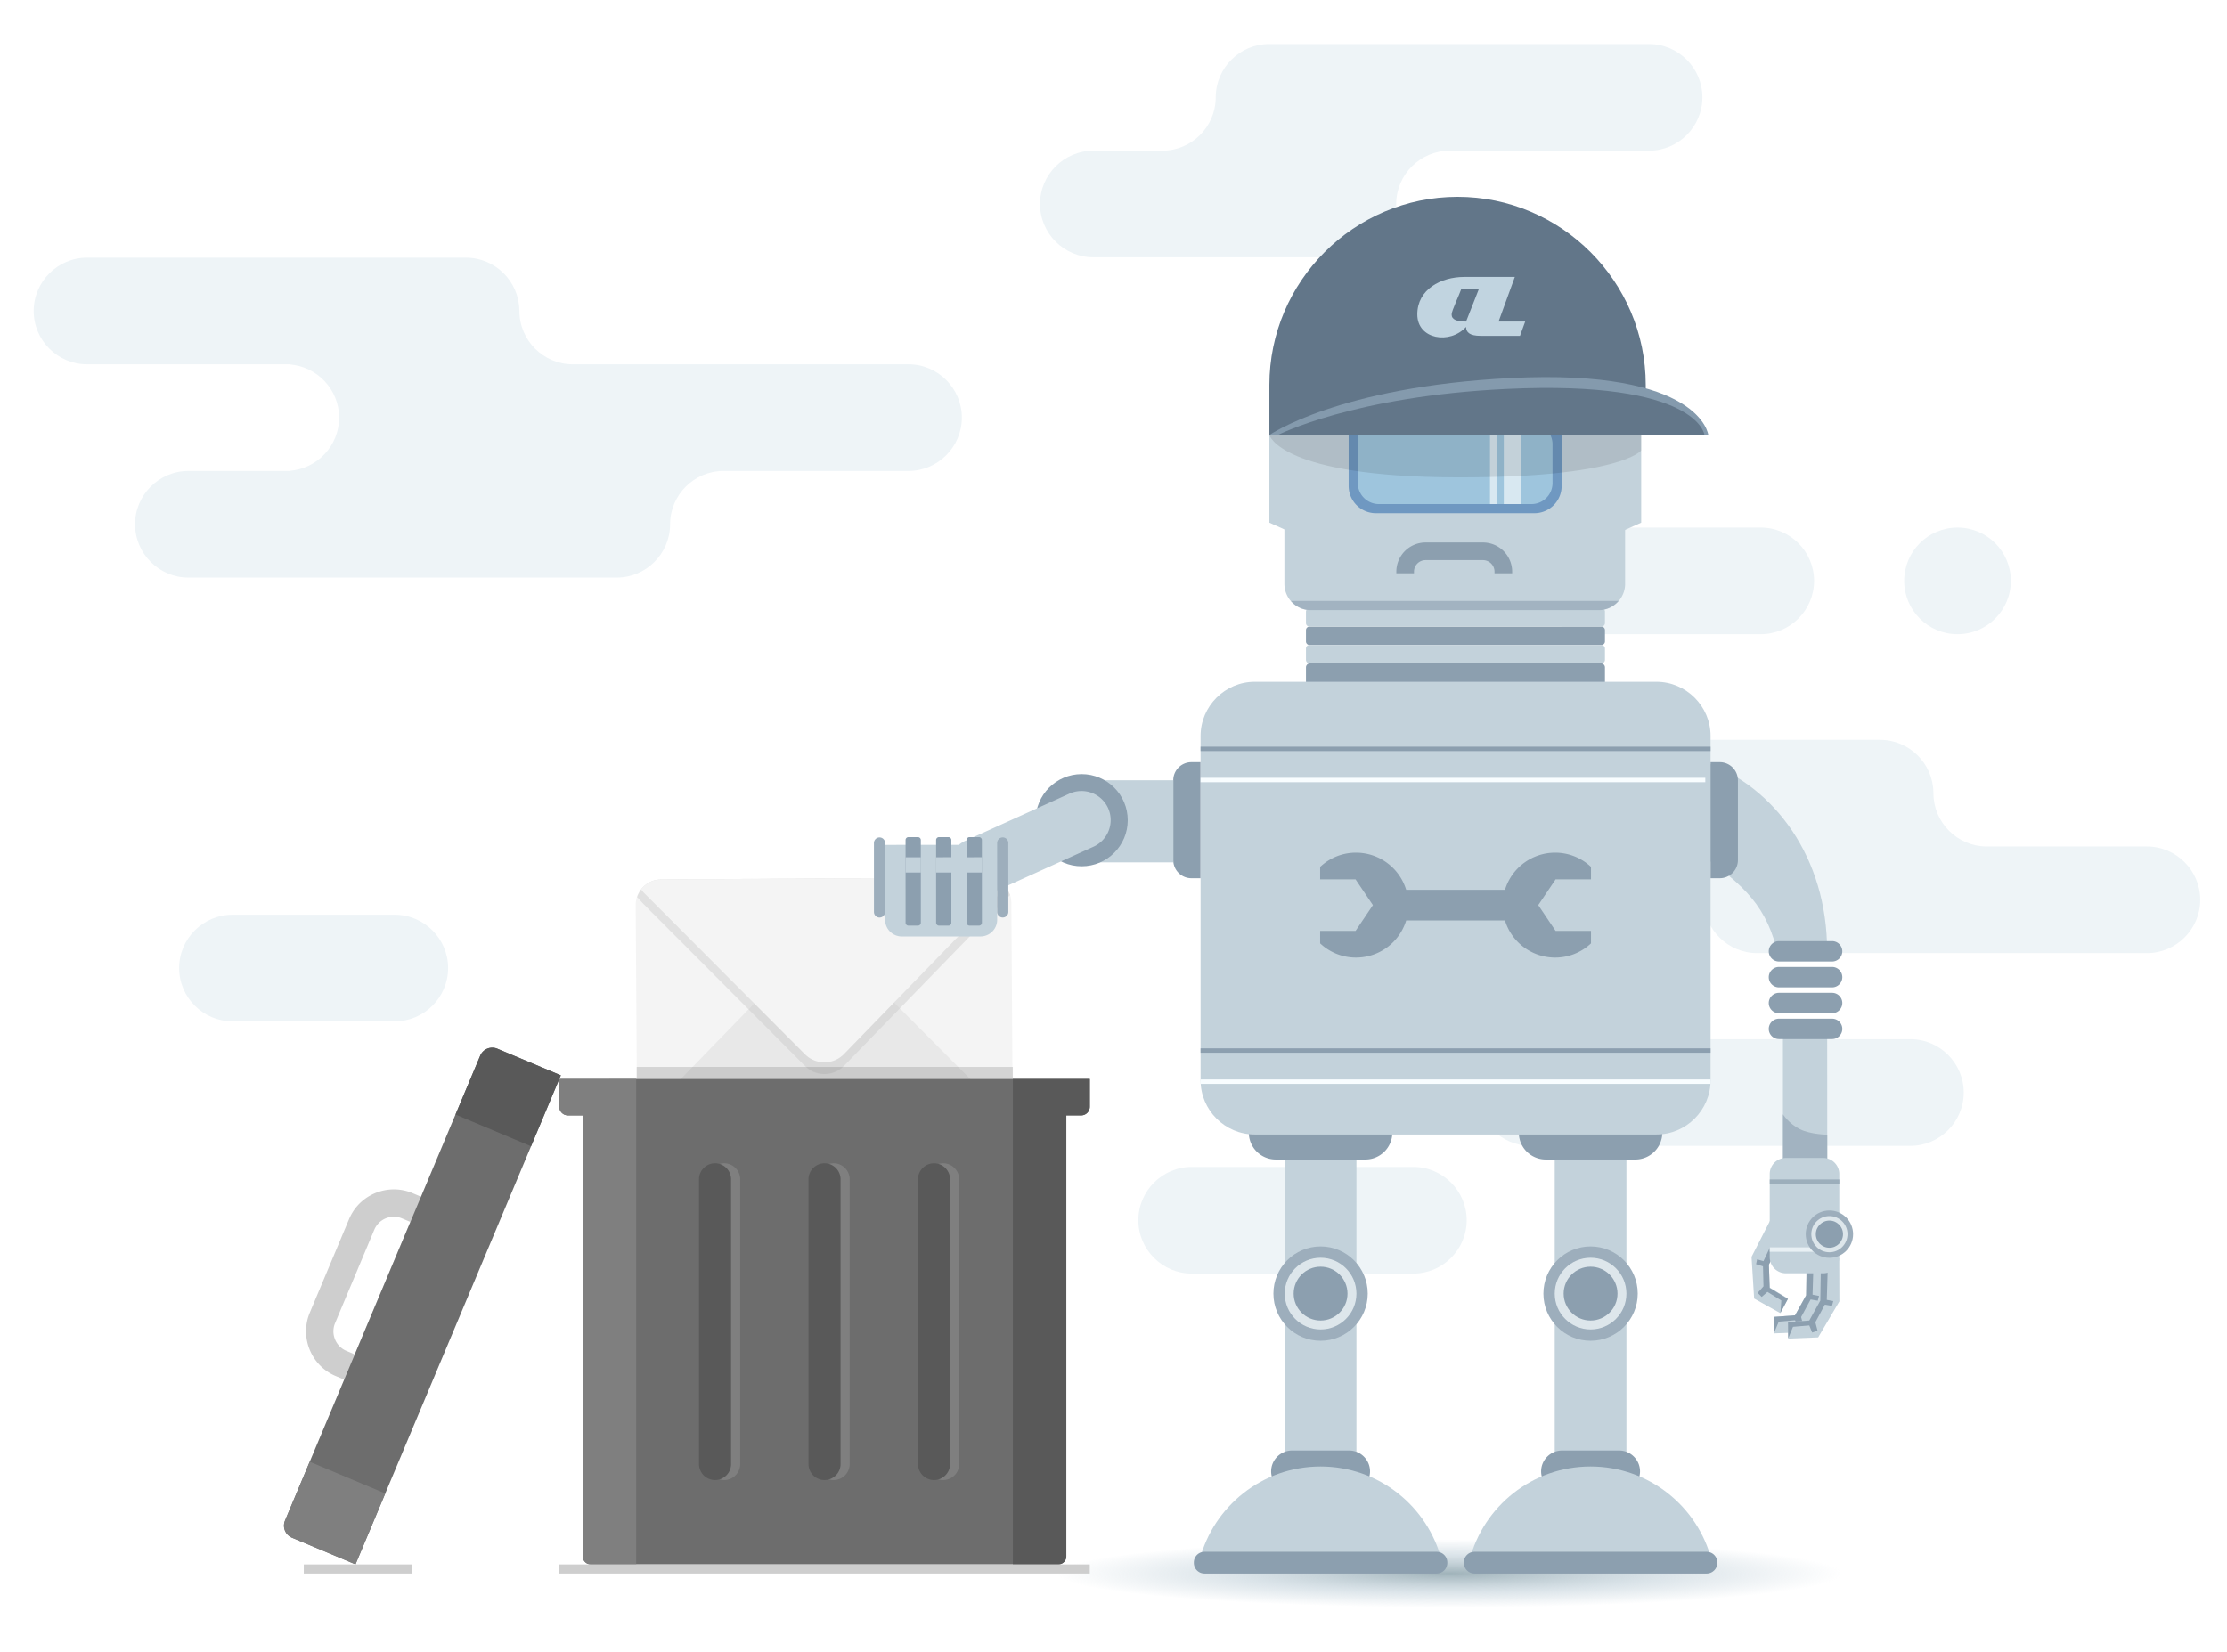 <svg xmlns="http://www.w3.org/2000/svg" viewBox="0 0 244.088 181.079"><path fill="#FFF" d="M0 0h244.088v181.079H0z"/><path fill="#EEF4F7" d="M119.834 16.519h8.123l.026-.003h-.579c3.198 0 5.816-2.603 5.844-5.795l-.001-.048.001-.05-.001-.04h.002c.049-3.173 2.658-5.755 5.843-5.755h41.653c3.215 0 5.845 2.63 5.845 5.845s-2.63 5.845-5.845 5.845h-22.423l-.026.003h.579c-3.198 0-5.816 2.603-5.844 5.795l.001.048-.001.05.001.04h-.002c-.049 3.173-2.658 5.755-5.843 5.755h-2.188H119.834c-3.215 0-5.845-2.63-5.845-5.845s2.63-5.845 5.845-5.845zM99.579 39.941H62.775c-3.215 0-5.845-2.63-5.845-5.845l.002-.088h-.01c-.047-3.175-2.657-5.757-5.843-5.757H9.537c-3.215 0-5.845 2.63-5.845 5.845s2.63 5.845 5.845 5.845h22.565c-.131 0-.26.006-.389.015 3.035.202 5.456 2.747 5.456 5.83 0 3.084-2.421 5.628-5.456 5.83.129.009.258.015.389.015H20.646c-3.215 0-5.845 2.63-5.845 5.845s2.63 5.845 5.845 5.845h46.956c3.184 0 5.794-2.581 5.843-5.755h.002l-.001-.04.001-.05-.001-.048c.027-3.192 2.646-5.795 5.844-5.795h-.58l.026-.003h20.843c3.215 0 5.845-2.63 5.845-5.845 0-3.214-2.63-5.844-5.845-5.844z"/><radialGradient id="a" cx="584.27" cy="-14.976" r="13.101" gradientTransform="matrix(3.288 0 0 .285 -1762.21 176.778)" gradientUnits="userSpaceOnUse"><stop offset="0" stop-color="#a0b3ba"/><stop offset=".545" stop-color="#c3d2db" stop-opacity=".6"/><stop offset="1" stop-color="#c3d2db" stop-opacity="0"/></radialGradient><ellipse fill="url(#a)" cx="159.032" cy="172.512" rx="43.078" ry="3.732"/><path fill="#EEF4F7" d="M154.911 139.623h-24.298c-3.215 0-5.845-2.63-5.845-5.845s2.63-5.845 5.845-5.845h24.298c3.215 0 5.845 2.63 5.845 5.845s-2.631 5.845-5.845 5.845zM209.388 125.621h-41.626c-3.215 0-5.845-2.63-5.845-5.845s2.63-5.845 5.845-5.845h41.626c3.215 0 5.845 2.63 5.845 5.845s-2.63 5.845-5.845 5.845zM192.986 69.528h-18.791c-3.215 0-5.845-2.63-5.845-5.845s2.63-5.845 5.845-5.845h18.791c3.215 0 5.845 2.63 5.845 5.845s-2.63 5.845-5.845 5.845zM43.27 111.974H25.479c-3.215 0-5.845-2.63-5.845-5.845s2.63-5.845 5.845-5.845H43.27c3.215 0 5.845 2.63 5.845 5.845 0 3.214-2.63 5.845-5.845 5.845zM235.31 92.802h-17.626c-3.182-.039-5.773-2.652-5.773-5.843l.002-.088h-.005c-.046-3.175-2.657-5.759-5.843-5.759h-30.121c-3.215 0-5.845 2.63-5.845 5.845s2.63 5.845 5.845 5.845h5.458l.024.003h-.53c3.185 0 5.795 2.582 5.843 5.756l-.002.086.002.088v.002c.049 3.173 2.658 5.755 5.843 5.755h42.728c3.215 0 5.845-2.63 5.845-5.845s-2.631-5.845-5.845-5.845z"/><path fill="#8C9FAF" d="M130.58 83.558h1.009v12.723h-1.009a1.99 1.99 0 01-1.985-1.985v-8.752a1.99 1.99 0 011.985-1.986z"/><path fill="#C3D2DB" d="M140.812 127.119h7.858v32.096h-7.858z"/><circle fill="#9DAEBC" cx="144.741" cy="141.822" r="5.17"/><circle fill="#DDE6EB" cx="144.741" cy="141.822" r="3.929"/><circle fill="#8C9FAF" cx="144.741" cy="141.822" r="2.951"/><path fill="#8C9FAF" d="M149.658 127.119h-9.834a2.958 2.958 0 01-2.949-2.949v-.749a2.958 2.958 0 012.949-2.949h9.834a2.958 2.958 0 012.949 2.949v.749a2.958 2.958 0 01-2.949 2.949zM141.612 159.022h6.26c1.26 0 2.29 1.031 2.29 2.29 0 1.26-1.031 2.29-2.29 2.29h-6.26a2.297 2.297 0 01-2.29-2.29c0-1.26 1.03-2.29 2.29-2.29zM179.249 127.119h-9.834a2.958 2.958 0 01-2.949-2.949v-.749a2.958 2.958 0 012.949-2.949h9.834a2.958 2.958 0 012.949 2.949v.749a2.958 2.958 0 01-2.949 2.949zM175.522 70.713h-31.995a.388.388 0 01-.387-.387v-1.244c0-.213.174-.387.387-.387h31.995c.213 0 .387.174.387.387v1.244a.388.388 0 01-.387.387z"/><path fill="#C3D2DB" d="M175.522 68.695h-31.995a.388.388 0 01-.387-.387v-1.244c0-.213.174-.387.387-.387h31.995c.213 0 .387.174.387.387v1.244a.389.389 0 01-.387.387z"/><path fill="#8C9FAF" d="M175.469 75.336H143.58a.441.441 0 01-.44-.44V73.17c0-.242.198-.44.44-.44h31.889c.242 0 .44.198.44.44v1.726c0 .242-.198.44-.44.44z"/><path fill="#C3D2DB" d="M175.522 72.731h-31.995a.388.388 0 01-.387-.387V71.1c0-.213.174-.387.387-.387h31.995c.213 0 .387.174.387.387v1.244a.388.388 0 01-.387.387z"/><path fill-rule="evenodd" clip-rule="evenodd" fill="#C3D2DB" d="M177.639 58.311l2.242-1.011v-9.607h-2.242zM141.374 58.311l-2.242-1.011v-9.607h2.242z"/><path fill="#C3D2DB" d="M175.239 66.895h-31.583a2.888 2.888 0 01-2.88-2.88v-18.03a2.888 2.888 0 012.88-2.88h31.583a2.888 2.888 0 012.88 2.88v18.031a2.888 2.888 0 01-2.88 2.879z"/><path fill="#6F98C1" d="M168.701 45.407l-.26.001-.264.001h-17.371l-.264-.001-.26-.001c-.609 0-2.464 0-2.464 1.988v5.882a2.99 2.99 0 002.987 2.987h17.371a2.99 2.99 0 002.987-2.987v-5.882c.002-1.988-1.853-1.988-2.462-1.988z"/><path fill="#9EC5DD" d="M167.863 55.262h-16.741a2.307 2.307 0 01-2.3-2.3v-5.411c0-.629.51-1.14 1.14-1.14h17.902a2.3 2.3 0 012.3 2.3v4.25a2.308 2.308 0 01-2.301 2.301z"/><path opacity=".6" fill="#FFF" d="M163.308 46.411h.761v8.851h-.761zM164.823 46.411h1.934v8.851h-1.934z"/><path fill="#627689" d="M180.379 42.201c0-11.343-9.281-20.624-20.624-20.624-11.343 0-20.624 9.281-20.624 20.624v5.492h41.248v-5.492z"/><path fill-rule="evenodd" clip-rule="evenodd" fill="#849AAD" d="M139.132 47.693s7.588-5.303 26.446-6.247c20.895-1.047 21.659 6.247 21.659 6.247h-48.105z"/><path fill-rule="evenodd" clip-rule="evenodd" fill="#627689" d="M140.058 47.693s8.244-4.255 25.062-5.053c21.041-.998 21.698 5.053 21.698 5.053h-46.76z"/><path opacity=".1" d="M159.662 52.333c17.92.045 20.219-2.946 20.219-2.946v-1.693h-40.75c.008.025 1.247 4.59 20.531 4.639z"/><path fill="#C1D4E0" d="M164.25 35.253l1.782-4.893h-5.543c-2.573 0-5.146 1.369-5.146 4.11s3.563 3.327 5.344 1.37c0 .587.396.979 1.584.979h4.327l.57-1.566h-2.918zm-3.563 0c-.99 0-1.584-.196-1.584-.783 0-.392.843-2.153 1.041-2.74h1.929l-1.386 3.523z"/><path fill="#C3D2DB" d="M181.546 124.378h-44.017c-3.267 0-5.94-2.673-5.94-5.94v-37.75c0-3.267 2.673-5.94 5.94-5.94h44.017c3.267 0 5.94 2.673 5.94 5.94v37.75c-.001 3.267-2.674 5.94-5.94 5.94z"/><path fill="#8C9FAF" d="M131.589 114.931h55.896v.484h-55.896z"/><path fill="#F8FDFF" d="M131.589 118.346h55.896v.484h-55.896z"/><path fill="#8C9FAF" d="M131.589 81.859h55.896v.484h-55.896z"/><path fill="#F8FDFF" d="M131.589 85.274h55.896v.484h-55.896z"/><path fill="#8C9FAF" d="M174.38 96.408v-1.37a5.718 5.718 0 00-3.928-1.558 5.752 5.752 0 00-5.5 4.07h-10.83a5.752 5.752 0 00-5.5-4.07 5.716 5.716 0 00-3.928 1.558v1.37h3.882l1.9 2.823-1.9 2.823h-3.882v1.37a5.718 5.718 0 003.928 1.558 5.752 5.752 0 005.5-4.07h10.83a5.752 5.752 0 005.5 4.07 5.716 5.716 0 003.928-1.558v-1.37h-3.882l-1.9-2.823 1.9-2.823h3.882z"/><path fill="#C3D2DB" d="M144.741 160.775c-6.38 0-11.741 4.362-13.264 10.265h26.528c-1.523-5.904-6.884-10.265-13.264-10.265z"/><path fill="#8C9FAF" d="M157.465 172.512h-25.447a1.17 1.17 0 01-1.167-1.167v-.049a1.17 1.17 0 011.167-1.167h25.447a1.17 1.17 0 011.167 1.167v.049a1.17 1.17 0 01-1.167 1.167z"/><path fill="#C3D2DB" d="M170.404 127.119h7.858v32.096h-7.858z"/><circle fill="#9DAEBC" cx="174.333" cy="141.822" r="5.17"/><circle fill="#DDE6EB" cx="174.333" cy="141.822" r="3.929"/><circle fill="#8C9FAF" cx="174.333" cy="141.822" r="2.951"/><path fill="#8C9FAF" d="M171.203 159.022h6.26c1.26 0 2.29 1.031 2.29 2.29 0 1.26-1.031 2.29-2.29 2.29h-6.26a2.297 2.297 0 01-2.29-2.29c0-1.26 1.03-2.29 2.29-2.29z"/><path fill="#C3D2DB" d="M174.333 160.775c-6.38 0-11.741 4.362-13.264 10.265h26.528c-1.524-5.904-6.885-10.265-13.264-10.265z"/><path fill="none" d="M156.246 59.474h6.292c.698 0 1.267-.568 1.267-1.267v-1.946h-8.826v1.946c0 .699.568 1.267 1.267 1.267zM156.246 61.475h6.292c.698 0 1.267-.568 1.267-1.267v-.173h-8.826v.173c0 .698.568 1.267 1.267 1.267z"/><path fill="#8C9FAF" d="M154.979 62.676c0-.699.569-1.267 1.267-1.267h6.292c.699 0 1.267.568 1.267 1.267v.173h1.934v-.173a3.205 3.205 0 00-3.201-3.201h-6.292a3.205 3.205 0 00-3.202 3.201v.173h1.935v-.173zM187.056 172.512h-25.447a1.17 1.17 0 01-1.167-1.167v-.049a1.17 1.17 0 011.167-1.167h25.447a1.17 1.17 0 011.167 1.167v.049a1.17 1.17 0 01-1.167 1.167z"/><path opacity=".6" fill="#8C9FAF" d="M143.651 66.895h31.583c.868 0 1.64-.397 2.169-1.009h-35.92a2.861 2.861 0 002.168 1.009z"/><path fill="none" d="M131.596 96.279h.563c-.209-.072-.358-.002-.563 0z"/><path fill="#C3D2DB" d="M195.415 128.79h4.861l-.011-15.99h-4.85zM200.259 104.302c.018-10.323-5.803-18.061-13.351-20.745v10.464c3.992 2.951 6.898 5.27 8.007 10.926h5.344v-.645z"/><path fill-rule="evenodd" clip-rule="evenodd" fill="#C3D2DB" d="M198.05 137.333l1.979.045.013 4.73-2.325 3.945-3.266.128-.038-1.805 2.33-.172 1.232-2.225z"/><path fill-rule="evenodd" clip-rule="evenodd" fill="#8C9FAF" d="M198.801 137.391l-.139 4.549.711.135-.138.525-.786-.133-1.04 1.928.243.928-.592.199-.314-.777-1.786.149-.531 1.276-.016-1.794 2.33-.172 1.212-2.184.074-4.646z"/><path fill-rule="evenodd" clip-rule="evenodd" fill="#C3D2DB" d="M195.915 134.439l-1.785-.857-2.155 4.211.285 4.57 2.854 1.594.851-1.592-1.999-1.209-.09-2.542z"/><path fill-rule="evenodd" clip-rule="evenodd" fill="#8C9FAF" d="M195.219 134.15l-1.937 4.118-.695-.202-.115.531.76.238.054 2.189-.637.718.437.445.633-.55 1.524.942-.105 1.378.827-1.546-1.999-1.209-.09-2.542 2.039-4.175z"/><path fill-rule="evenodd" clip-rule="evenodd" fill="#C3D2DB" d="M199.61 137.902l1.979.044.013 4.73-2.325 3.945-3.266.129-.038-1.806 2.33-.172 1.232-2.225z"/><path fill-rule="evenodd" clip-rule="evenodd" fill="#8C9FAF" d="M200.361 137.96l-.139 4.548.711.135-.138.526-.786-.133-1.04 1.927.243.928-.592.199-.314-.777-1.786.149-.531 1.277-.016-1.795 2.33-.172 1.211-2.184.075-4.646z"/><path fill="#8C9FAF" d="M200.806 111.682h-5.825c-.615 0-1.118.503-1.118 1.118 0 .615.503 1.118 1.118 1.118h5.825c.615 0 1.118-.503 1.118-1.118 0-.615-.503-1.118-1.118-1.118zM200.806 108.847h-5.825c-.615 0-1.118.503-1.118 1.118 0 .615.503 1.118 1.118 1.118h5.825c.615 0 1.118-.503 1.118-1.118a1.12 1.12 0 00-1.118-1.118zM200.806 106.011h-5.825c-.615 0-1.118.503-1.118 1.118 0 .615.503 1.118 1.118 1.118h5.825c.615 0 1.118-.503 1.118-1.118 0-.615-.503-1.118-1.118-1.118zM200.806 103.178h-5.825c-.615 0-1.118.503-1.118 1.118 0 .615.503 1.118 1.118 1.118h5.825c.615 0 1.118-.503 1.118-1.118 0-.615-.503-1.118-1.118-1.118z"/><path opacity=".6" fill="#8C9FAF" d="M200.276 127.197h-4.862v-5.038s.65 1.041 1.879 1.644c1.182.58 2.983.596 2.983.596v2.798z"/><path fill="#C3D2DB" d="M199.829 139.593h-4.097a1.767 1.767 0 01-1.762-1.762v-9.122c0-.969.793-1.762 1.762-1.762h4.097c.969 0 1.762.793 1.762 1.762v9.122a1.766 1.766 0 01-1.762 1.762z"/><path fill="#8C9FAF" d="M188.497 83.558h-1.009v12.723h1.009a1.99 1.99 0 001.985-1.985v-8.752a1.99 1.99 0 00-1.985-1.986z"/><path opacity=".7" fill="#8C9FAF" d="M193.97 129.305h7.632v.484h-7.632z"/><path opacity=".7" fill="#F8FDFF" d="M193.965 136.751h7.632v.484h-7.632z"/><circle fill="#9DAEBC" cx="200.51" cy="135.305" r="2.596"/><circle fill="#DDE6EB" cx="200.51" cy="135.305" r="1.984"/><circle fill="#8C9FAF" cx="200.51" cy="135.305" r="1.49"/><circle fill="#EEF4F7" cx="214.551" cy="63.683" r="5.845"/><path fill="#F4F4F4" d="M108.217 123.497l-35.594.231a2.8 2.8 0 01-2.809-2.772l-.141-21.728a2.8 2.8 0 012.772-2.809l35.594-.231a2.8 2.8 0 012.809 2.772l.141 21.728a2.798 2.798 0 01-2.772 2.809z"/><path fill="#E8E8E8" d="M92.438 104.338a3.005 3.005 0 00-4.286.028l-17.444 17.959c-.104.107-.186.225-.271.343.512.646 1.289 1.067 2.164 1.061l35.638-.232c.875-.006 1.646-.437 2.15-1.089-.087-.116-.171-.234-.276-.339l-17.675-17.731z"/><path opacity=".4" fill="#C6C6C6" d="M108.062 96.189l-35.638.231c-1.21.008-2.228.819-2.595 1.926.27.3.658.72.729.791l17.676 17.73a3.005 3.005 0 004.286-.028l17.444-17.959c.052-.054.397-.399.737-.742-.365-1.131-1.408-1.957-2.639-1.949z"/><path fill="#F4F4F4" d="M92.511 115.551a3.005 3.005 0 01-4.286.028l-17.676-17.73c-.105-.105-.189-.223-.276-.339.504-.653 1.275-1.084 2.15-1.089l35.638-.232c.875-.006 1.652.415 2.164 1.061-.085.117-.168.236-.271.343l-17.443 17.958z"/><path fill="#CECECE" d="M43.175 133.395c.303 0 .599.06.88.178l.922.387-6.096 14.523-.922-.387a2.297 2.297 0 01-1.24-1.26 2.298 2.298 0 01.002-1.767l4.306-10.258a2.319 2.319 0 012.148-1.416m0-3c-2.078 0-4.062 1.226-4.913 3.254l-4.306 10.258c-1.131 2.694.148 5.824 2.842 6.955l2.766 1.161a1.004 1.004 0 001.309-.535l7.644-18.211a1.003 1.003 0 00-.535-1.309l-2.766-1.161a5.253 5.253 0 00-2.041-.412z"/><path fill="#6D6D6D" d="M61.469 117.891l-22.506 53.617-6.966-2.924a1.433 1.433 0 01-.764-1.87l21.4-50.983a1.433 1.433 0 011.87-.764l6.966 2.924z"/><path fill="#7F7F7F" d="M31.234 166.714c-.304.724.04 1.566.764 1.87l6.966 2.924 3.264-7.776-8.283-3.477-2.711 6.459z"/><path fill="#595959" d="M52.634 115.731a1.433 1.433 0 011.87-.764l6.966 2.924-3.264 7.776-8.283-3.477 2.711-6.459z"/><path fill="#CECECE" d="M45.147 171.512H33.295v1h11.852v-1z"/><g><path fill="#6D6D6D" d="M115.992 118.285H61.298v3.047c0 .524.429.953.953.953h1.621v48.346c0 .484.396.88.88.88h51.24c.484 0 .88-.396.88-.88v-48.346h1.621a.956.956 0 00.953-.953v-3.047h-3.454z"/><path fill="#7F7F7F" d="M66.801 118.285h-5.503v3.047c0 .524.429.953.953.953h1.621v48.346c0 .484.396.88.88.88h4.979v-53.226h-2.93z"/><path fill="#595959" d="M116.872 118.285h-5.858v53.226h4.979c.484 0 .88-.396.88-.88v-48.346h1.621a.956.956 0 00.953-.953v-3.047h-2.575z"/><path fill="#CECECE" d="M119.446 171.512H61.297v1h58.149v-1z"/><path fill="#7F7F7F" d="M79.371 162.265a1.763 1.763 0 01-1.758-1.758V129.29c0-.967.791-1.758 1.758-1.758s1.758.791 1.758 1.758v31.217c0 .967-.791 1.758-1.758 1.758zM91.372 162.265a1.763 1.763 0 01-1.758-1.758V129.29c0-.967.791-1.758 1.758-1.758s1.758.791 1.758 1.758v31.217c0 .967-.791 1.758-1.758 1.758zM103.373 162.265a1.763 1.763 0 01-1.758-1.758V129.29c0-.967.791-1.758 1.758-1.758s1.758.791 1.758 1.758v31.217a1.762 1.762 0 01-1.758 1.758z"/><path fill="#595959" d="M78.371 162.265a1.763 1.763 0 01-1.758-1.758V129.29c0-.967.791-1.758 1.758-1.758s1.758.791 1.758 1.758v31.217c0 .967-.791 1.758-1.758 1.758zM90.372 162.265a1.763 1.763 0 01-1.758-1.758V129.29c0-.967.791-1.758 1.758-1.758s1.758.791 1.758 1.758v31.217c0 .967-.791 1.758-1.758 1.758zM102.373 162.265a1.763 1.763 0 01-1.758-1.758V129.29c0-.967.791-1.758 1.758-1.758s1.758.791 1.758 1.758v31.217c0 .967-.791 1.758-1.758 1.758z"/></g><path fill="#C3D2DB" d="M120.044 85.543h8.551v8.998h-8.551z"/><circle fill="#8C9FAF" cx="118.556" cy="89.921" r="5.05"/><path fill="#C3D2DB" d="M119.863 92.82L108.434 98a3.203 3.203 0 01-4.227-1.59 3.203 3.203 0 011.59-4.227l11.428-5.18a3.203 3.203 0 014.227 1.59 3.201 3.201 0 01-1.589 4.227z"/><g><path fill="#C3D2DB" d="M97.013 100.842l-.002-8.215 12.279-.003.002.002.002 8.213a1.83 1.83 0 01-1.824 1.825l-8.633.002a1.83 1.83 0 01-1.824-1.824z"/><path fill="#9DAEBC" d="M109.904 91.806a.613.613 0 00-.612.612l.002 7.558c0 .337.275.612.612.612a.613.613 0 00.612-.612l-.002-7.558a.613.613 0 00-.612-.612zM96.399 91.809a.613.613 0 00-.612.612l.002 7.558c0 .337.275.612.612.612a.613.613 0 00.612-.612l-.002-7.558a.613.613 0 00-.612-.612z"/><path fill="#8C9FAF" d="M107.3 91.774h-1.035a.32.32 0 00-.319.319l.002 9.064a.32.32 0 00.319.319h1.035a.32.32 0 00.319-.319l-.002-9.064a.32.32 0 00-.319-.319zM103.954 91.775h-1.035a.32.32 0 00-.319.319l.002 9.064a.32.32 0 00.319.319h1.035a.32.32 0 00.319-.319l-.002-9.064a.32.32 0 00-.319-.319zM100.607 91.775h-1.035a.32.32 0 00-.319.319l.002 9.064a.32.32 0 00.319.319h1.035a.32.32 0 00.319-.319l-.002-9.064a.32.32 0 00-.319-.319z"/><path fill="#C3D2DB" d="M107.62 93.98v1.674h-1.673v-1.673zM104.274 93.98v1.674h-1.673v-1.673zM100.927 93.982v1.673h-1.673v-1.673z"/></g><path opacity=".2" fill="#595959" d="M69.781 116.971h41.232v1.314H69.781z"/></svg>